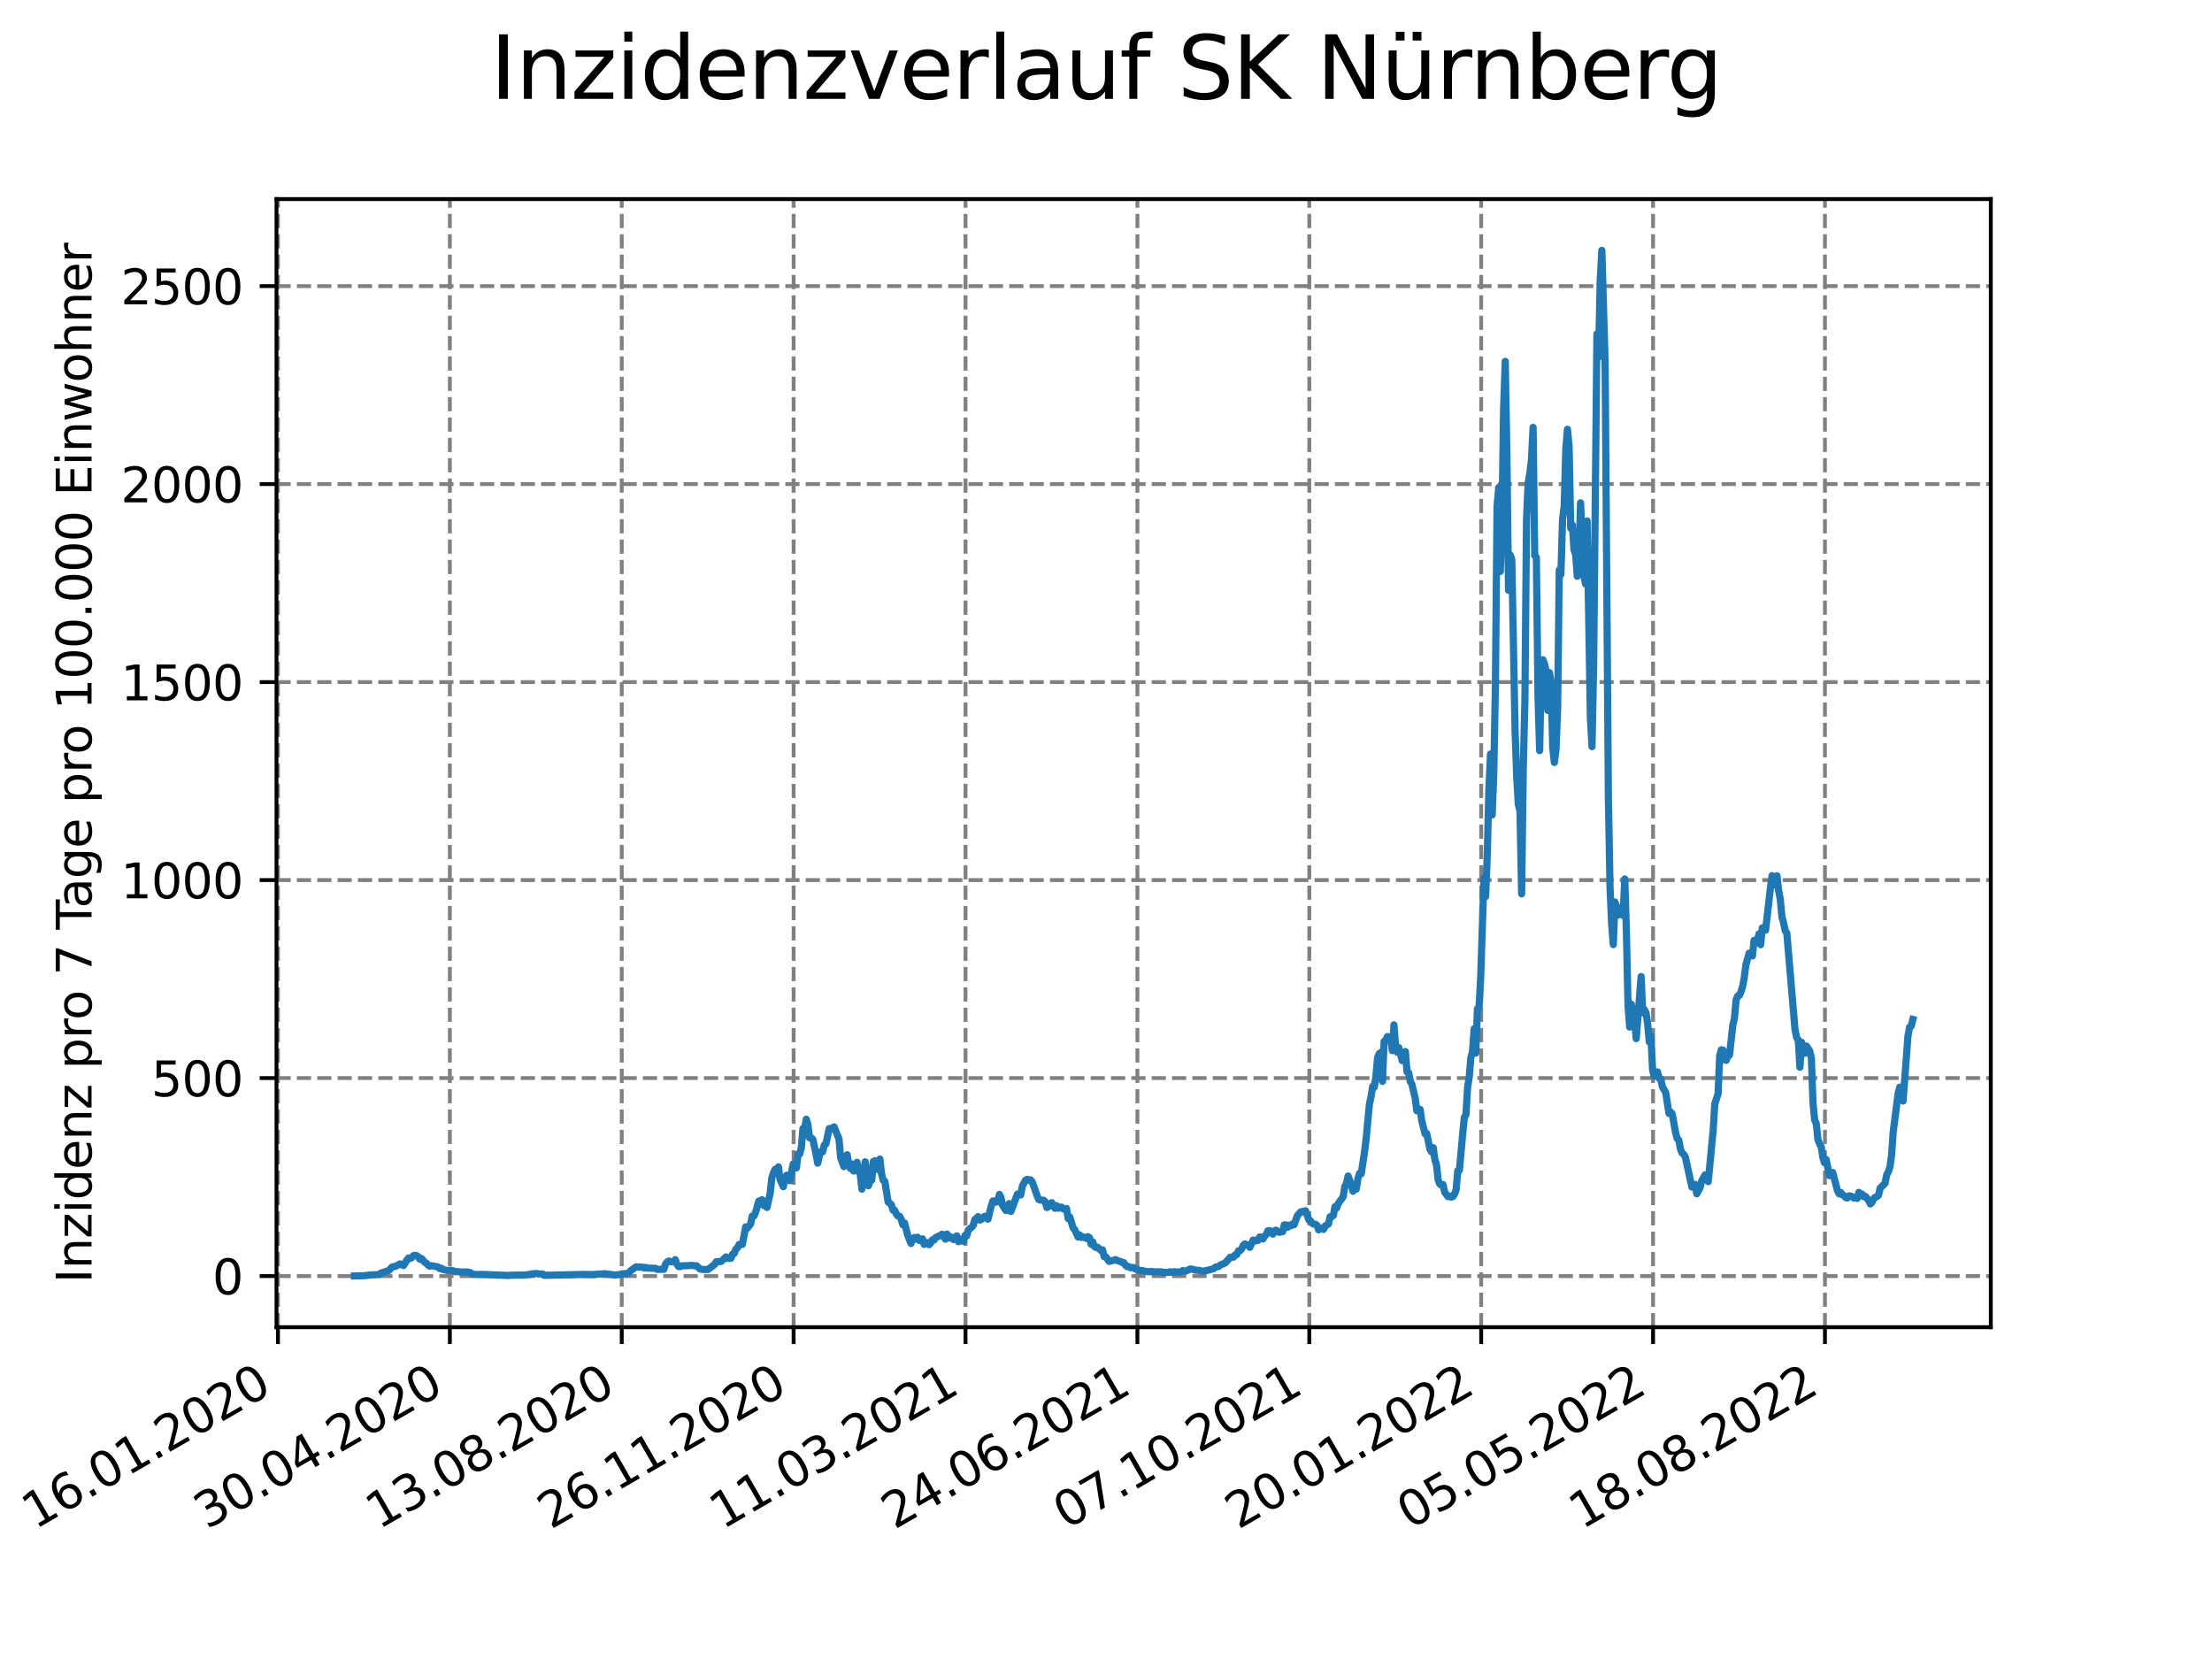 <?xml version="1.0" encoding="utf-8" standalone="no"?>
<!DOCTYPE svg PUBLIC "-//W3C//DTD SVG 1.1//EN"
  "http://www.w3.org/Graphics/SVG/1.1/DTD/svg11.dtd">
<svg xmlns:xlink="http://www.w3.org/1999/xlink" width="460.8pt" height="345.6pt" viewBox="0 0 460.8 345.6" xmlns="http://www.w3.org/2000/svg" version="1.1">
 <defs>
  <style type="text/css">*{stroke-linejoin: round; stroke-linecap: butt}</style>
 </defs>
 <g id="figure_1">
  <g id="patch_1">
   <path d="M 0 345.6 
L 460.8 345.6 
L 460.8 0 
L 0 0 
z
" style="fill: #ffffff"/>
  </g>
  <g id="axes_1">
   <g id="patch_2">
    <path d="M 57.6 276.48 
L 414.72 276.48 
L 414.72 41.472 
L 57.6 41.472 
z
" style="fill: #ffffff"/>
   </g>
   <g id="matplotlib.axis_1">
    <g id="xtick_1">
     <g id="line2d_1">
      <path d="M 57.904 276.48 
L 57.904 41.472 
" clip-path="url(#p76d7627c9f)" style="fill: none; stroke-dasharray: 2.96,1.28; stroke-dashoffset: 0; stroke: #808080; stroke-width: 0.8"/>
     </g>
     <g id="line2d_2">
      <defs>
       <path id="mb112c09044" d="M 0 0 
L 0 3.5 
" style="stroke: #000000; stroke-width: 0.8"/>
      </defs>
      <g>
       <use xlink:href="#mb112c09044" x="57.904" y="276.48" style="stroke: #000000; stroke-width: 0.8"/>
      </g>
     </g>
     <g id="text_1">
      <!-- 16.01.2020 -->
      <g transform="translate(7.279 318.689) rotate(-30) scale(0.1 -0.1)">
       <defs>
        <path id="DejaVuSans-31" d="M 794 531 
L 1825 531 
L 1825 4091 
L 703 3866 
L 703 4441 
L 1819 4666 
L 2450 4666 
L 2450 531 
L 3481 531 
L 3481 0 
L 794 0 
L 794 531 
z
" transform="scale(0.016)"/>
        <path id="DejaVuSans-36" d="M 2113 2584 
Q 1688 2584 1439 2293 
Q 1191 2003 1191 1497 
Q 1191 994 1439 701 
Q 1688 409 2113 409 
Q 2538 409 2786 701 
Q 3034 994 3034 1497 
Q 3034 2003 2786 2293 
Q 2538 2584 2113 2584 
z
M 3366 4563 
L 3366 3988 
Q 3128 4100 2886 4159 
Q 2644 4219 2406 4219 
Q 1781 4219 1451 3797 
Q 1122 3375 1075 2522 
Q 1259 2794 1537 2939 
Q 1816 3084 2150 3084 
Q 2853 3084 3261 2657 
Q 3669 2231 3669 1497 
Q 3669 778 3244 343 
Q 2819 -91 2113 -91 
Q 1303 -91 875 529 
Q 447 1150 447 2328 
Q 447 3434 972 4092 
Q 1497 4750 2381 4750 
Q 2619 4750 2861 4703 
Q 3103 4656 3366 4563 
z
" transform="scale(0.016)"/>
        <path id="DejaVuSans-2e" d="M 684 794 
L 1344 794 
L 1344 0 
L 684 0 
L 684 794 
z
" transform="scale(0.016)"/>
        <path id="DejaVuSans-30" d="M 2034 4250 
Q 1547 4250 1301 3770 
Q 1056 3291 1056 2328 
Q 1056 1369 1301 889 
Q 1547 409 2034 409 
Q 2525 409 2770 889 
Q 3016 1369 3016 2328 
Q 3016 3291 2770 3770 
Q 2525 4250 2034 4250 
z
M 2034 4750 
Q 2819 4750 3233 4129 
Q 3647 3509 3647 2328 
Q 3647 1150 3233 529 
Q 2819 -91 2034 -91 
Q 1250 -91 836 529 
Q 422 1150 422 2328 
Q 422 3509 836 4129 
Q 1250 4750 2034 4750 
z
" transform="scale(0.016)"/>
        <path id="DejaVuSans-32" d="M 1228 531 
L 3431 531 
L 3431 0 
L 469 0 
L 469 531 
Q 828 903 1448 1529 
Q 2069 2156 2228 2338 
Q 2531 2678 2651 2914 
Q 2772 3150 2772 3378 
Q 2772 3750 2511 3984 
Q 2250 4219 1831 4219 
Q 1534 4219 1204 4116 
Q 875 4013 500 3803 
L 500 4441 
Q 881 4594 1212 4672 
Q 1544 4750 1819 4750 
Q 2544 4750 2975 4387 
Q 3406 4025 3406 3419 
Q 3406 3131 3298 2873 
Q 3191 2616 2906 2266 
Q 2828 2175 2409 1742 
Q 1991 1309 1228 531 
z
" transform="scale(0.016)"/>
       </defs>
       <use xlink:href="#DejaVuSans-31"/>
       <use xlink:href="#DejaVuSans-36" x="63.623"/>
       <use xlink:href="#DejaVuSans-2e" x="127.246"/>
       <use xlink:href="#DejaVuSans-30" x="159.033"/>
       <use xlink:href="#DejaVuSans-31" x="222.656"/>
       <use xlink:href="#DejaVuSans-2e" x="286.279"/>
       <use xlink:href="#DejaVuSans-32" x="318.066"/>
       <use xlink:href="#DejaVuSans-30" x="381.689"/>
       <use xlink:href="#DejaVuSans-32" x="445.312"/>
       <use xlink:href="#DejaVuSans-30" x="508.936"/>
      </g>
     </g>
    </g>
    <g id="xtick_2">
     <g id="line2d_3">
      <path d="M 93.712 276.48 
L 93.712 41.472 
" clip-path="url(#p76d7627c9f)" style="fill: none; stroke-dasharray: 2.96,1.28; stroke-dashoffset: 0; stroke: #808080; stroke-width: 0.8"/>
     </g>
     <g id="line2d_4">
      <g>
       <use xlink:href="#mb112c09044" x="93.712" y="276.48" style="stroke: #000000; stroke-width: 0.8"/>
      </g>
     </g>
     <g id="text_2">
      <!-- 30.04.2020 -->
      <g transform="translate(43.086 318.689) rotate(-30) scale(0.1 -0.1)">
       <defs>
        <path id="DejaVuSans-33" d="M 2597 2516 
Q 3050 2419 3304 2112 
Q 3559 1806 3559 1356 
Q 3559 666 3084 287 
Q 2609 -91 1734 -91 
Q 1441 -91 1130 -33 
Q 819 25 488 141 
L 488 750 
Q 750 597 1062 519 
Q 1375 441 1716 441 
Q 2309 441 2620 675 
Q 2931 909 2931 1356 
Q 2931 1769 2642 2001 
Q 2353 2234 1838 2234 
L 1294 2234 
L 1294 2753 
L 1863 2753 
Q 2328 2753 2575 2939 
Q 2822 3125 2822 3475 
Q 2822 3834 2567 4026 
Q 2313 4219 1838 4219 
Q 1578 4219 1281 4162 
Q 984 4106 628 3988 
L 628 4550 
Q 988 4650 1302 4700 
Q 1616 4750 1894 4750 
Q 2613 4750 3031 4423 
Q 3450 4097 3450 3541 
Q 3450 3153 3228 2886 
Q 3006 2619 2597 2516 
z
" transform="scale(0.016)"/>
        <path id="DejaVuSans-34" d="M 2419 4116 
L 825 1625 
L 2419 1625 
L 2419 4116 
z
M 2253 4666 
L 3047 4666 
L 3047 1625 
L 3713 1625 
L 3713 1100 
L 3047 1100 
L 3047 0 
L 2419 0 
L 2419 1100 
L 313 1100 
L 313 1709 
L 2253 4666 
z
" transform="scale(0.016)"/>
       </defs>
       <use xlink:href="#DejaVuSans-33"/>
       <use xlink:href="#DejaVuSans-30" x="63.623"/>
       <use xlink:href="#DejaVuSans-2e" x="127.246"/>
       <use xlink:href="#DejaVuSans-30" x="159.033"/>
       <use xlink:href="#DejaVuSans-34" x="222.656"/>
       <use xlink:href="#DejaVuSans-2e" x="286.279"/>
       <use xlink:href="#DejaVuSans-32" x="318.066"/>
       <use xlink:href="#DejaVuSans-30" x="381.689"/>
       <use xlink:href="#DejaVuSans-32" x="445.312"/>
       <use xlink:href="#DejaVuSans-30" x="508.936"/>
      </g>
     </g>
    </g>
    <g id="xtick_3">
     <g id="line2d_5">
      <path d="M 129.519 276.48 
L 129.519 41.472 
" clip-path="url(#p76d7627c9f)" style="fill: none; stroke-dasharray: 2.96,1.28; stroke-dashoffset: 0; stroke: #808080; stroke-width: 0.8"/>
     </g>
     <g id="line2d_6">
      <g>
       <use xlink:href="#mb112c09044" x="129.519" y="276.48" style="stroke: #000000; stroke-width: 0.8"/>
      </g>
     </g>
     <g id="text_3">
      <!-- 13.08.2020 -->
      <g transform="translate(78.894 318.689) rotate(-30) scale(0.1 -0.1)">
       <defs>
        <path id="DejaVuSans-38" d="M 2034 2216 
Q 1584 2216 1326 1975 
Q 1069 1734 1069 1313 
Q 1069 891 1326 650 
Q 1584 409 2034 409 
Q 2484 409 2743 651 
Q 3003 894 3003 1313 
Q 3003 1734 2745 1975 
Q 2488 2216 2034 2216 
z
M 1403 2484 
Q 997 2584 770 2862 
Q 544 3141 544 3541 
Q 544 4100 942 4425 
Q 1341 4750 2034 4750 
Q 2731 4750 3128 4425 
Q 3525 4100 3525 3541 
Q 3525 3141 3298 2862 
Q 3072 2584 2669 2484 
Q 3125 2378 3379 2068 
Q 3634 1759 3634 1313 
Q 3634 634 3220 271 
Q 2806 -91 2034 -91 
Q 1263 -91 848 271 
Q 434 634 434 1313 
Q 434 1759 690 2068 
Q 947 2378 1403 2484 
z
M 1172 3481 
Q 1172 3119 1398 2916 
Q 1625 2713 2034 2713 
Q 2441 2713 2670 2916 
Q 2900 3119 2900 3481 
Q 2900 3844 2670 4047 
Q 2441 4250 2034 4250 
Q 1625 4250 1398 4047 
Q 1172 3844 1172 3481 
z
" transform="scale(0.016)"/>
       </defs>
       <use xlink:href="#DejaVuSans-31"/>
       <use xlink:href="#DejaVuSans-33" x="63.623"/>
       <use xlink:href="#DejaVuSans-2e" x="127.246"/>
       <use xlink:href="#DejaVuSans-30" x="159.033"/>
       <use xlink:href="#DejaVuSans-38" x="222.656"/>
       <use xlink:href="#DejaVuSans-2e" x="286.279"/>
       <use xlink:href="#DejaVuSans-32" x="318.066"/>
       <use xlink:href="#DejaVuSans-30" x="381.689"/>
       <use xlink:href="#DejaVuSans-32" x="445.312"/>
       <use xlink:href="#DejaVuSans-30" x="508.936"/>
      </g>
     </g>
    </g>
    <g id="xtick_4">
     <g id="line2d_7">
      <path d="M 165.327 276.48 
L 165.327 41.472 
" clip-path="url(#p76d7627c9f)" style="fill: none; stroke-dasharray: 2.96,1.28; stroke-dashoffset: 0; stroke: #808080; stroke-width: 0.8"/>
     </g>
     <g id="line2d_8">
      <g>
       <use xlink:href="#mb112c09044" x="165.327" y="276.48" style="stroke: #000000; stroke-width: 0.8"/>
      </g>
     </g>
     <g id="text_4">
      <!-- 26.11.2020 -->
      <g transform="translate(114.701 318.689) rotate(-30) scale(0.1 -0.1)">
       <use xlink:href="#DejaVuSans-32"/>
       <use xlink:href="#DejaVuSans-36" x="63.623"/>
       <use xlink:href="#DejaVuSans-2e" x="127.246"/>
       <use xlink:href="#DejaVuSans-31" x="159.033"/>
       <use xlink:href="#DejaVuSans-31" x="222.656"/>
       <use xlink:href="#DejaVuSans-2e" x="286.279"/>
       <use xlink:href="#DejaVuSans-32" x="318.066"/>
       <use xlink:href="#DejaVuSans-30" x="381.689"/>
       <use xlink:href="#DejaVuSans-32" x="445.312"/>
       <use xlink:href="#DejaVuSans-30" x="508.936"/>
      </g>
     </g>
    </g>
    <g id="xtick_5">
     <g id="line2d_9">
      <path d="M 201.134 276.48 
L 201.134 41.472 
" clip-path="url(#p76d7627c9f)" style="fill: none; stroke-dasharray: 2.96,1.28; stroke-dashoffset: 0; stroke: #808080; stroke-width: 0.8"/>
     </g>
     <g id="line2d_10">
      <g>
       <use xlink:href="#mb112c09044" x="201.134" y="276.48" style="stroke: #000000; stroke-width: 0.8"/>
      </g>
     </g>
     <g id="text_5">
      <!-- 11.03.2021 -->
      <g transform="translate(150.509 318.689) rotate(-30) scale(0.1 -0.1)">
       <use xlink:href="#DejaVuSans-31"/>
       <use xlink:href="#DejaVuSans-31" x="63.623"/>
       <use xlink:href="#DejaVuSans-2e" x="127.246"/>
       <use xlink:href="#DejaVuSans-30" x="159.033"/>
       <use xlink:href="#DejaVuSans-33" x="222.656"/>
       <use xlink:href="#DejaVuSans-2e" x="286.279"/>
       <use xlink:href="#DejaVuSans-32" x="318.066"/>
       <use xlink:href="#DejaVuSans-30" x="381.689"/>
       <use xlink:href="#DejaVuSans-32" x="445.312"/>
       <use xlink:href="#DejaVuSans-31" x="508.936"/>
      </g>
     </g>
    </g>
    <g id="xtick_6">
     <g id="line2d_11">
      <path d="M 236.942 276.48 
L 236.942 41.472 
" clip-path="url(#p76d7627c9f)" style="fill: none; stroke-dasharray: 2.96,1.28; stroke-dashoffset: 0; stroke: #808080; stroke-width: 0.8"/>
     </g>
     <g id="line2d_12">
      <g>
       <use xlink:href="#mb112c09044" x="236.942" y="276.48" style="stroke: #000000; stroke-width: 0.8"/>
      </g>
     </g>
     <g id="text_6">
      <!-- 24.06.2021 -->
      <g transform="translate(186.316 318.689) rotate(-30) scale(0.1 -0.1)">
       <use xlink:href="#DejaVuSans-32"/>
       <use xlink:href="#DejaVuSans-34" x="63.623"/>
       <use xlink:href="#DejaVuSans-2e" x="127.246"/>
       <use xlink:href="#DejaVuSans-30" x="159.033"/>
       <use xlink:href="#DejaVuSans-36" x="222.656"/>
       <use xlink:href="#DejaVuSans-2e" x="286.279"/>
       <use xlink:href="#DejaVuSans-32" x="318.066"/>
       <use xlink:href="#DejaVuSans-30" x="381.689"/>
       <use xlink:href="#DejaVuSans-32" x="445.312"/>
       <use xlink:href="#DejaVuSans-31" x="508.936"/>
      </g>
     </g>
    </g>
    <g id="xtick_7">
     <g id="line2d_13">
      <path d="M 272.749 276.48 
L 272.749 41.472 
" clip-path="url(#p76d7627c9f)" style="fill: none; stroke-dasharray: 2.96,1.28; stroke-dashoffset: 0; stroke: #808080; stroke-width: 0.8"/>
     </g>
     <g id="line2d_14">
      <g>
       <use xlink:href="#mb112c09044" x="272.749" y="276.48" style="stroke: #000000; stroke-width: 0.8"/>
      </g>
     </g>
     <g id="text_7">
      <!-- 07.10.2021 -->
      <g transform="translate(222.124 318.689) rotate(-30) scale(0.1 -0.1)">
       <defs>
        <path id="DejaVuSans-37" d="M 525 4666 
L 3525 4666 
L 3525 4397 
L 1831 0 
L 1172 0 
L 2766 4134 
L 525 4134 
L 525 4666 
z
" transform="scale(0.016)"/>
       </defs>
       <use xlink:href="#DejaVuSans-30"/>
       <use xlink:href="#DejaVuSans-37" x="63.623"/>
       <use xlink:href="#DejaVuSans-2e" x="127.246"/>
       <use xlink:href="#DejaVuSans-31" x="159.033"/>
       <use xlink:href="#DejaVuSans-30" x="222.656"/>
       <use xlink:href="#DejaVuSans-2e" x="286.279"/>
       <use xlink:href="#DejaVuSans-32" x="318.066"/>
       <use xlink:href="#DejaVuSans-30" x="381.689"/>
       <use xlink:href="#DejaVuSans-32" x="445.312"/>
       <use xlink:href="#DejaVuSans-31" x="508.936"/>
      </g>
     </g>
    </g>
    <g id="xtick_8">
     <g id="line2d_15">
      <path d="M 308.556 276.48 
L 308.556 41.472 
" clip-path="url(#p76d7627c9f)" style="fill: none; stroke-dasharray: 2.96,1.28; stroke-dashoffset: 0; stroke: #808080; stroke-width: 0.8"/>
     </g>
     <g id="line2d_16">
      <g>
       <use xlink:href="#mb112c09044" x="308.556" y="276.48" style="stroke: #000000; stroke-width: 0.8"/>
      </g>
     </g>
     <g id="text_8">
      <!-- 20.01.2022 -->
      <g transform="translate(257.931 318.689) rotate(-30) scale(0.1 -0.1)">
       <use xlink:href="#DejaVuSans-32"/>
       <use xlink:href="#DejaVuSans-30" x="63.623"/>
       <use xlink:href="#DejaVuSans-2e" x="127.246"/>
       <use xlink:href="#DejaVuSans-30" x="159.033"/>
       <use xlink:href="#DejaVuSans-31" x="222.656"/>
       <use xlink:href="#DejaVuSans-2e" x="286.279"/>
       <use xlink:href="#DejaVuSans-32" x="318.066"/>
       <use xlink:href="#DejaVuSans-30" x="381.689"/>
       <use xlink:href="#DejaVuSans-32" x="445.312"/>
       <use xlink:href="#DejaVuSans-32" x="508.936"/>
      </g>
     </g>
    </g>
    <g id="xtick_9">
     <g id="line2d_17">
      <path d="M 344.364 276.48 
L 344.364 41.472 
" clip-path="url(#p76d7627c9f)" style="fill: none; stroke-dasharray: 2.96,1.28; stroke-dashoffset: 0; stroke: #808080; stroke-width: 0.8"/>
     </g>
     <g id="line2d_18">
      <g>
       <use xlink:href="#mb112c09044" x="344.364" y="276.48" style="stroke: #000000; stroke-width: 0.8"/>
      </g>
     </g>
     <g id="text_9">
      <!-- 05.05.2022 -->
      <g transform="translate(293.739 318.689) rotate(-30) scale(0.1 -0.1)">
       <defs>
        <path id="DejaVuSans-35" d="M 691 4666 
L 3169 4666 
L 3169 4134 
L 1269 4134 
L 1269 2991 
Q 1406 3038 1543 3061 
Q 1681 3084 1819 3084 
Q 2600 3084 3056 2656 
Q 3513 2228 3513 1497 
Q 3513 744 3044 326 
Q 2575 -91 1722 -91 
Q 1428 -91 1123 -41 
Q 819 9 494 109 
L 494 744 
Q 775 591 1075 516 
Q 1375 441 1709 441 
Q 2250 441 2565 725 
Q 2881 1009 2881 1497 
Q 2881 1984 2565 2268 
Q 2250 2553 1709 2553 
Q 1456 2553 1204 2497 
Q 953 2441 691 2322 
L 691 4666 
z
" transform="scale(0.016)"/>
       </defs>
       <use xlink:href="#DejaVuSans-30"/>
       <use xlink:href="#DejaVuSans-35" x="63.623"/>
       <use xlink:href="#DejaVuSans-2e" x="127.246"/>
       <use xlink:href="#DejaVuSans-30" x="159.033"/>
       <use xlink:href="#DejaVuSans-35" x="222.656"/>
       <use xlink:href="#DejaVuSans-2e" x="286.279"/>
       <use xlink:href="#DejaVuSans-32" x="318.066"/>
       <use xlink:href="#DejaVuSans-30" x="381.689"/>
       <use xlink:href="#DejaVuSans-32" x="445.312"/>
       <use xlink:href="#DejaVuSans-32" x="508.936"/>
      </g>
     </g>
    </g>
    <g id="xtick_10">
     <g id="line2d_19">
      <path d="M 380.171 276.48 
L 380.171 41.472 
" clip-path="url(#p76d7627c9f)" style="fill: none; stroke-dasharray: 2.96,1.28; stroke-dashoffset: 0; stroke: #808080; stroke-width: 0.8"/>
     </g>
     <g id="line2d_20">
      <g>
       <use xlink:href="#mb112c09044" x="380.171" y="276.48" style="stroke: #000000; stroke-width: 0.8"/>
      </g>
     </g>
     <g id="text_10">
      <!-- 18.08.2022 -->
      <g transform="translate(329.546 318.689) rotate(-30) scale(0.1 -0.1)">
       <use xlink:href="#DejaVuSans-31"/>
       <use xlink:href="#DejaVuSans-38" x="63.623"/>
       <use xlink:href="#DejaVuSans-2e" x="127.246"/>
       <use xlink:href="#DejaVuSans-30" x="159.033"/>
       <use xlink:href="#DejaVuSans-38" x="222.656"/>
       <use xlink:href="#DejaVuSans-2e" x="286.279"/>
       <use xlink:href="#DejaVuSans-32" x="318.066"/>
       <use xlink:href="#DejaVuSans-30" x="381.689"/>
       <use xlink:href="#DejaVuSans-32" x="445.312"/>
       <use xlink:href="#DejaVuSans-32" x="508.936"/>
      </g>
     </g>
    </g>
   </g>
   <g id="matplotlib.axis_2">
    <g id="ytick_1">
     <g id="line2d_21">
      <path d="M 57.6 265.83 
L 414.72 265.83 
" clip-path="url(#p76d7627c9f)" style="fill: none; stroke-dasharray: 2.96,1.28; stroke-dashoffset: 0; stroke: #808080; stroke-width: 0.8"/>
     </g>
     <g id="line2d_22">
      <defs>
       <path id="m701dab9fd7" d="M 0 0 
L -3.5 0 
" style="stroke: #000000; stroke-width: 0.8"/>
      </defs>
      <g>
       <use xlink:href="#m701dab9fd7" x="57.6" y="265.83" style="stroke: #000000; stroke-width: 0.8"/>
      </g>
     </g>
     <g id="text_11">
      <!-- 0 -->
      <g transform="translate(44.237 269.629) scale(0.1 -0.1)">
       <use xlink:href="#DejaVuSans-30"/>
      </g>
     </g>
    </g>
    <g id="ytick_2">
     <g id="line2d_23">
      <path d="M 57.6 224.583 
L 414.72 224.583 
" clip-path="url(#p76d7627c9f)" style="fill: none; stroke-dasharray: 2.96,1.28; stroke-dashoffset: 0; stroke: #808080; stroke-width: 0.8"/>
     </g>
     <g id="line2d_24">
      <g>
       <use xlink:href="#m701dab9fd7" x="57.6" y="224.583" style="stroke: #000000; stroke-width: 0.8"/>
      </g>
     </g>
     <g id="text_12">
      <!-- 500 -->
      <g transform="translate(31.512 228.383) scale(0.1 -0.1)">
       <use xlink:href="#DejaVuSans-35"/>
       <use xlink:href="#DejaVuSans-30" x="63.623"/>
       <use xlink:href="#DejaVuSans-30" x="127.246"/>
      </g>
     </g>
    </g>
    <g id="ytick_3">
     <g id="line2d_25">
      <path d="M 57.6 183.337 
L 414.72 183.337 
" clip-path="url(#p76d7627c9f)" style="fill: none; stroke-dasharray: 2.96,1.28; stroke-dashoffset: 0; stroke: #808080; stroke-width: 0.8"/>
     </g>
     <g id="line2d_26">
      <g>
       <use xlink:href="#m701dab9fd7" x="57.6" y="183.337" style="stroke: #000000; stroke-width: 0.8"/>
      </g>
     </g>
     <g id="text_13">
      <!-- 1000 -->
      <g transform="translate(25.15 187.136) scale(0.1 -0.1)">
       <use xlink:href="#DejaVuSans-31"/>
       <use xlink:href="#DejaVuSans-30" x="63.623"/>
       <use xlink:href="#DejaVuSans-30" x="127.246"/>
       <use xlink:href="#DejaVuSans-30" x="190.869"/>
      </g>
     </g>
    </g>
    <g id="ytick_4">
     <g id="line2d_27">
      <path d="M 57.6 142.091 
L 414.72 142.091 
" clip-path="url(#p76d7627c9f)" style="fill: none; stroke-dasharray: 2.96,1.28; stroke-dashoffset: 0; stroke: #808080; stroke-width: 0.8"/>
     </g>
     <g id="line2d_28">
      <g>
       <use xlink:href="#m701dab9fd7" x="57.6" y="142.091" style="stroke: #000000; stroke-width: 0.8"/>
      </g>
     </g>
     <g id="text_14">
      <!-- 1500 -->
      <g transform="translate(25.15 145.89) scale(0.1 -0.1)">
       <use xlink:href="#DejaVuSans-31"/>
       <use xlink:href="#DejaVuSans-35" x="63.623"/>
       <use xlink:href="#DejaVuSans-30" x="127.246"/>
       <use xlink:href="#DejaVuSans-30" x="190.869"/>
      </g>
     </g>
    </g>
    <g id="ytick_5">
     <g id="line2d_29">
      <path d="M 57.6 100.844 
L 414.72 100.844 
" clip-path="url(#p76d7627c9f)" style="fill: none; stroke-dasharray: 2.96,1.28; stroke-dashoffset: 0; stroke: #808080; stroke-width: 0.8"/>
     </g>
     <g id="line2d_30">
      <g>
       <use xlink:href="#m701dab9fd7" x="57.6" y="100.844" style="stroke: #000000; stroke-width: 0.8"/>
      </g>
     </g>
     <g id="text_15">
      <!-- 2000 -->
      <g transform="translate(25.15 104.643) scale(0.1 -0.1)">
       <use xlink:href="#DejaVuSans-32"/>
       <use xlink:href="#DejaVuSans-30" x="63.623"/>
       <use xlink:href="#DejaVuSans-30" x="127.246"/>
       <use xlink:href="#DejaVuSans-30" x="190.869"/>
      </g>
     </g>
    </g>
    <g id="ytick_6">
     <g id="line2d_31">
      <path d="M 57.6 59.598 
L 414.72 59.598 
" clip-path="url(#p76d7627c9f)" style="fill: none; stroke-dasharray: 2.96,1.28; stroke-dashoffset: 0; stroke: #808080; stroke-width: 0.8"/>
     </g>
     <g id="line2d_32">
      <g>
       <use xlink:href="#m701dab9fd7" x="57.6" y="59.598" style="stroke: #000000; stroke-width: 0.8"/>
      </g>
     </g>
     <g id="text_16">
      <!-- 2500 -->
      <g transform="translate(25.15 63.397) scale(0.1 -0.1)">
       <use xlink:href="#DejaVuSans-32"/>
       <use xlink:href="#DejaVuSans-35" x="63.623"/>
       <use xlink:href="#DejaVuSans-30" x="127.246"/>
       <use xlink:href="#DejaVuSans-30" x="190.869"/>
      </g>
     </g>
    </g>
    <g id="text_17">
     <!-- Inzidenz pro 7 Tage pro 100.000 Einwohner -->
     <g transform="translate(19.07 267.301) rotate(-90) scale(0.1 -0.1)">
      <defs>
       <path id="DejaVuSans-49" d="M 628 4666 
L 1259 4666 
L 1259 0 
L 628 0 
L 628 4666 
z
" transform="scale(0.016)"/>
       <path id="DejaVuSans-6e" d="M 3513 2113 
L 3513 0 
L 2938 0 
L 2938 2094 
Q 2938 2591 2744 2837 
Q 2550 3084 2163 3084 
Q 1697 3084 1428 2787 
Q 1159 2491 1159 1978 
L 1159 0 
L 581 0 
L 581 3500 
L 1159 3500 
L 1159 2956 
Q 1366 3272 1645 3428 
Q 1925 3584 2291 3584 
Q 2894 3584 3203 3211 
Q 3513 2838 3513 2113 
z
" transform="scale(0.016)"/>
       <path id="DejaVuSans-7a" d="M 353 3500 
L 3084 3500 
L 3084 2975 
L 922 459 
L 3084 459 
L 3084 0 
L 275 0 
L 275 525 
L 2438 3041 
L 353 3041 
L 353 3500 
z
" transform="scale(0.016)"/>
       <path id="DejaVuSans-69" d="M 603 3500 
L 1178 3500 
L 1178 0 
L 603 0 
L 603 3500 
z
M 603 4863 
L 1178 4863 
L 1178 4134 
L 603 4134 
L 603 4863 
z
" transform="scale(0.016)"/>
       <path id="DejaVuSans-64" d="M 2906 2969 
L 2906 4863 
L 3481 4863 
L 3481 0 
L 2906 0 
L 2906 525 
Q 2725 213 2448 61 
Q 2172 -91 1784 -91 
Q 1150 -91 751 415 
Q 353 922 353 1747 
Q 353 2572 751 3078 
Q 1150 3584 1784 3584 
Q 2172 3584 2448 3432 
Q 2725 3281 2906 2969 
z
M 947 1747 
Q 947 1113 1208 752 
Q 1469 391 1925 391 
Q 2381 391 2643 752 
Q 2906 1113 2906 1747 
Q 2906 2381 2643 2742 
Q 2381 3103 1925 3103 
Q 1469 3103 1208 2742 
Q 947 2381 947 1747 
z
" transform="scale(0.016)"/>
       <path id="DejaVuSans-65" d="M 3597 1894 
L 3597 1613 
L 953 1613 
Q 991 1019 1311 708 
Q 1631 397 2203 397 
Q 2534 397 2845 478 
Q 3156 559 3463 722 
L 3463 178 
Q 3153 47 2828 -22 
Q 2503 -91 2169 -91 
Q 1331 -91 842 396 
Q 353 884 353 1716 
Q 353 2575 817 3079 
Q 1281 3584 2069 3584 
Q 2775 3584 3186 3129 
Q 3597 2675 3597 1894 
z
M 3022 2063 
Q 3016 2534 2758 2815 
Q 2500 3097 2075 3097 
Q 1594 3097 1305 2825 
Q 1016 2553 972 2059 
L 3022 2063 
z
" transform="scale(0.016)"/>
       <path id="DejaVuSans-20" transform="scale(0.016)"/>
       <path id="DejaVuSans-70" d="M 1159 525 
L 1159 -1331 
L 581 -1331 
L 581 3500 
L 1159 3500 
L 1159 2969 
Q 1341 3281 1617 3432 
Q 1894 3584 2278 3584 
Q 2916 3584 3314 3078 
Q 3713 2572 3713 1747 
Q 3713 922 3314 415 
Q 2916 -91 2278 -91 
Q 1894 -91 1617 61 
Q 1341 213 1159 525 
z
M 3116 1747 
Q 3116 2381 2855 2742 
Q 2594 3103 2138 3103 
Q 1681 3103 1420 2742 
Q 1159 2381 1159 1747 
Q 1159 1113 1420 752 
Q 1681 391 2138 391 
Q 2594 391 2855 752 
Q 3116 1113 3116 1747 
z
" transform="scale(0.016)"/>
       <path id="DejaVuSans-72" d="M 2631 2963 
Q 2534 3019 2420 3045 
Q 2306 3072 2169 3072 
Q 1681 3072 1420 2755 
Q 1159 2438 1159 1844 
L 1159 0 
L 581 0 
L 581 3500 
L 1159 3500 
L 1159 2956 
Q 1341 3275 1631 3429 
Q 1922 3584 2338 3584 
Q 2397 3584 2469 3576 
Q 2541 3569 2628 3553 
L 2631 2963 
z
" transform="scale(0.016)"/>
       <path id="DejaVuSans-6f" d="M 1959 3097 
Q 1497 3097 1228 2736 
Q 959 2375 959 1747 
Q 959 1119 1226 758 
Q 1494 397 1959 397 
Q 2419 397 2687 759 
Q 2956 1122 2956 1747 
Q 2956 2369 2687 2733 
Q 2419 3097 1959 3097 
z
M 1959 3584 
Q 2709 3584 3137 3096 
Q 3566 2609 3566 1747 
Q 3566 888 3137 398 
Q 2709 -91 1959 -91 
Q 1206 -91 779 398 
Q 353 888 353 1747 
Q 353 2609 779 3096 
Q 1206 3584 1959 3584 
z
" transform="scale(0.016)"/>
       <path id="DejaVuSans-54" d="M -19 4666 
L 3928 4666 
L 3928 4134 
L 2272 4134 
L 2272 0 
L 1638 0 
L 1638 4134 
L -19 4134 
L -19 4666 
z
" transform="scale(0.016)"/>
       <path id="DejaVuSans-61" d="M 2194 1759 
Q 1497 1759 1228 1600 
Q 959 1441 959 1056 
Q 959 750 1161 570 
Q 1363 391 1709 391 
Q 2188 391 2477 730 
Q 2766 1069 2766 1631 
L 2766 1759 
L 2194 1759 
z
M 3341 1997 
L 3341 0 
L 2766 0 
L 2766 531 
Q 2569 213 2275 61 
Q 1981 -91 1556 -91 
Q 1019 -91 701 211 
Q 384 513 384 1019 
Q 384 1609 779 1909 
Q 1175 2209 1959 2209 
L 2766 2209 
L 2766 2266 
Q 2766 2663 2505 2880 
Q 2244 3097 1772 3097 
Q 1472 3097 1187 3025 
Q 903 2953 641 2809 
L 641 3341 
Q 956 3463 1253 3523 
Q 1550 3584 1831 3584 
Q 2591 3584 2966 3190 
Q 3341 2797 3341 1997 
z
" transform="scale(0.016)"/>
       <path id="DejaVuSans-67" d="M 2906 1791 
Q 2906 2416 2648 2759 
Q 2391 3103 1925 3103 
Q 1463 3103 1205 2759 
Q 947 2416 947 1791 
Q 947 1169 1205 825 
Q 1463 481 1925 481 
Q 2391 481 2648 825 
Q 2906 1169 2906 1791 
z
M 3481 434 
Q 3481 -459 3084 -895 
Q 2688 -1331 1869 -1331 
Q 1566 -1331 1297 -1286 
Q 1028 -1241 775 -1147 
L 775 -588 
Q 1028 -725 1275 -790 
Q 1522 -856 1778 -856 
Q 2344 -856 2625 -561 
Q 2906 -266 2906 331 
L 2906 616 
Q 2728 306 2450 153 
Q 2172 0 1784 0 
Q 1141 0 747 490 
Q 353 981 353 1791 
Q 353 2603 747 3093 
Q 1141 3584 1784 3584 
Q 2172 3584 2450 3431 
Q 2728 3278 2906 2969 
L 2906 3500 
L 3481 3500 
L 3481 434 
z
" transform="scale(0.016)"/>
       <path id="DejaVuSans-45" d="M 628 4666 
L 3578 4666 
L 3578 4134 
L 1259 4134 
L 1259 2753 
L 3481 2753 
L 3481 2222 
L 1259 2222 
L 1259 531 
L 3634 531 
L 3634 0 
L 628 0 
L 628 4666 
z
" transform="scale(0.016)"/>
       <path id="DejaVuSans-77" d="M 269 3500 
L 844 3500 
L 1563 769 
L 2278 3500 
L 2956 3500 
L 3675 769 
L 4391 3500 
L 4966 3500 
L 4050 0 
L 3372 0 
L 2619 2869 
L 1863 0 
L 1184 0 
L 269 3500 
z
" transform="scale(0.016)"/>
       <path id="DejaVuSans-68" d="M 3513 2113 
L 3513 0 
L 2938 0 
L 2938 2094 
Q 2938 2591 2744 2837 
Q 2550 3084 2163 3084 
Q 1697 3084 1428 2787 
Q 1159 2491 1159 1978 
L 1159 0 
L 581 0 
L 581 4863 
L 1159 4863 
L 1159 2956 
Q 1366 3272 1645 3428 
Q 1925 3584 2291 3584 
Q 2894 3584 3203 3211 
Q 3513 2838 3513 2113 
z
" transform="scale(0.016)"/>
      </defs>
      <use xlink:href="#DejaVuSans-49"/>
      <use xlink:href="#DejaVuSans-6e" x="29.492"/>
      <use xlink:href="#DejaVuSans-7a" x="92.871"/>
      <use xlink:href="#DejaVuSans-69" x="145.361"/>
      <use xlink:href="#DejaVuSans-64" x="173.145"/>
      <use xlink:href="#DejaVuSans-65" x="236.621"/>
      <use xlink:href="#DejaVuSans-6e" x="298.145"/>
      <use xlink:href="#DejaVuSans-7a" x="361.523"/>
      <use xlink:href="#DejaVuSans-20" x="414.014"/>
      <use xlink:href="#DejaVuSans-70" x="445.801"/>
      <use xlink:href="#DejaVuSans-72" x="509.277"/>
      <use xlink:href="#DejaVuSans-6f" x="548.141"/>
      <use xlink:href="#DejaVuSans-20" x="609.322"/>
      <use xlink:href="#DejaVuSans-37" x="641.109"/>
      <use xlink:href="#DejaVuSans-20" x="704.732"/>
      <use xlink:href="#DejaVuSans-54" x="736.52"/>
      <use xlink:href="#DejaVuSans-61" x="781.104"/>
      <use xlink:href="#DejaVuSans-67" x="842.383"/>
      <use xlink:href="#DejaVuSans-65" x="905.859"/>
      <use xlink:href="#DejaVuSans-20" x="967.383"/>
      <use xlink:href="#DejaVuSans-70" x="999.17"/>
      <use xlink:href="#DejaVuSans-72" x="1062.646"/>
      <use xlink:href="#DejaVuSans-6f" x="1101.51"/>
      <use xlink:href="#DejaVuSans-20" x="1162.691"/>
      <use xlink:href="#DejaVuSans-31" x="1194.479"/>
      <use xlink:href="#DejaVuSans-30" x="1258.102"/>
      <use xlink:href="#DejaVuSans-30" x="1321.725"/>
      <use xlink:href="#DejaVuSans-2e" x="1385.348"/>
      <use xlink:href="#DejaVuSans-30" x="1417.135"/>
      <use xlink:href="#DejaVuSans-30" x="1480.758"/>
      <use xlink:href="#DejaVuSans-30" x="1544.381"/>
      <use xlink:href="#DejaVuSans-20" x="1608.004"/>
      <use xlink:href="#DejaVuSans-45" x="1639.791"/>
      <use xlink:href="#DejaVuSans-69" x="1702.975"/>
      <use xlink:href="#DejaVuSans-6e" x="1730.758"/>
      <use xlink:href="#DejaVuSans-77" x="1794.137"/>
      <use xlink:href="#DejaVuSans-6f" x="1875.924"/>
      <use xlink:href="#DejaVuSans-68" x="1937.105"/>
      <use xlink:href="#DejaVuSans-6e" x="2000.484"/>
      <use xlink:href="#DejaVuSans-65" x="2063.863"/>
      <use xlink:href="#DejaVuSans-72" x="2125.387"/>
     </g>
    </g>
   </g>
   <g id="line2d_33">
    <path d="M 73.833 265.798 
L 75.879 265.75 
L 77.243 265.591 
L 78.948 265.511 
L 79.289 265.241 
L 80.994 264.668 
L 81.676 263.936 
L 82.358 263.809 
L 83.381 263.299 
L 84.063 263.634 
L 84.745 262.52 
L 85.087 262.074 
L 85.428 262.154 
L 85.769 261.994 
L 86.11 261.581 
L 86.451 261.501 
L 86.792 261.565 
L 87.133 261.835 
L 87.474 262.329 
L 87.815 262.169 
L 88.497 262.981 
L 88.838 263.156 
L 89.179 263.554 
L 89.52 263.761 
L 89.861 263.665 
L 91.225 263.92 
L 91.566 264.254 
L 91.907 264.175 
L 92.248 264.461 
L 93.271 264.668 
L 93.953 264.604 
L 94.976 264.938 
L 95.317 264.891 
L 95.999 264.986 
L 97.363 264.97 
L 98.045 265.129 
L 98.386 265.432 
L 99.41 265.511 
L 100.433 265.48 
L 105.889 265.702 
L 106.571 265.639 
L 109.299 265.623 
L 109.981 265.527 
L 111.686 265.273 
L 112.027 265.368 
L 112.709 265.384 
L 113.05 265.4 
L 113.391 265.671 
L 117.825 265.575 
L 121.235 265.495 
L 121.917 265.495 
L 123.622 265.511 
L 126.009 265.336 
L 128.055 265.607 
L 129.079 265.511 
L 129.761 265.336 
L 130.784 265.304 
L 131.466 264.652 
L 132.489 263.904 
L 133.853 263.984 
L 134.194 264.143 
L 134.535 264.015 
L 134.876 264.159 
L 136.581 264.222 
L 136.922 264.445 
L 137.945 264.397 
L 138.286 264.429 
L 138.627 263.379 
L 138.968 262.901 
L 139.309 262.695 
L 139.65 262.838 
L 140.332 262.838 
L 140.673 262.408 
L 141.014 263.347 
L 141.355 263.84 
L 141.696 263.872 
L 142.037 263.697 
L 143.402 263.665 
L 144.084 263.602 
L 144.766 263.681 
L 145.107 263.681 
L 145.789 264.334 
L 146.471 264.461 
L 147.494 264.461 
L 148.858 263.411 
L 149.199 262.854 
L 150.222 262.79 
L 151.245 261.835 
L 151.586 262.138 
L 152.268 262.138 
L 152.609 261.262 
L 152.95 261.119 
L 153.291 260.228 
L 153.632 259.942 
L 153.973 259.241 
L 154.655 259.241 
L 155.337 255.581 
L 155.678 255.868 
L 156.36 254.992 
L 156.701 253.337 
L 157.043 253.337 
L 157.384 252.605 
L 158.066 250.218 
L 158.748 249.932 
L 159.089 251.125 
L 159.43 251.125 
L 159.771 251.539 
L 160.453 248.515 
L 160.794 245.333 
L 161.135 244.282 
L 161.476 243.598 
L 161.817 243.598 
L 162.158 243.073 
L 162.499 245.73 
L 163.181 247.21 
L 163.522 245.619 
L 163.863 244.823 
L 164.204 244.823 
L 164.545 245.953 
L 165.227 242.5 
L 165.909 243.296 
L 166.25 240.399 
L 166.591 240.399 
L 166.932 239.094 
L 167.273 235.068 
L 167.614 235.195 
L 167.955 233.158 
L 168.296 234.225 
L 168.637 237.026 
L 168.978 237.026 
L 169.319 237.312 
L 170.001 240.431 
L 170.342 242.309 
L 170.683 240.749 
L 171.024 239.938 
L 171.365 239.938 
L 171.707 238.553 
L 172.048 238.299 
L 172.73 235.1 
L 173.071 235.164 
L 173.753 234.75 
L 174.776 237.248 
L 175.117 241.147 
L 175.799 243.025 
L 176.14 241.131 
L 176.481 240.558 
L 176.822 242.675 
L 177.163 243.423 
L 177.504 242.484 
L 177.845 243.948 
L 178.186 242.85 
L 178.527 242.134 
L 178.868 243.9 
L 179.209 244.664 
L 179.55 247.72 
L 179.891 245.778 
L 180.232 242.023 
L 180.914 247.019 
L 181.255 245.874 
L 181.596 245.842 
L 181.937 241.959 
L 182.278 241.8 
L 182.619 243.63 
L 183.301 241.45 
L 183.642 244.505 
L 183.983 245.858 
L 184.324 246.096 
L 185.006 250.361 
L 185.688 250.95 
L 186.03 252.096 
L 186.371 252.112 
L 186.712 252.908 
L 187.053 253.305 
L 187.394 253.353 
L 187.735 254.006 
L 188.076 255.136 
L 188.417 254.738 
L 189.099 257.332 
L 189.781 259.05 
L 190.122 258.159 
L 190.463 257.793 
L 190.804 258.096 
L 191.145 257.729 
L 191.486 258.398 
L 191.827 258.446 
L 192.168 258.064 
L 192.509 259.225 
L 192.85 258.859 
L 193.191 258.875 
L 193.532 259.289 
L 193.873 258.923 
L 194.214 258.286 
L 194.555 258.334 
L 194.896 257.809 
L 195.919 257.348 
L 196.26 257.109 
L 196.942 258.143 
L 197.283 257.077 
L 197.965 257.92 
L 198.306 257.745 
L 198.647 258.223 
L 198.988 257.714 
L 199.329 257.459 
L 199.67 258.668 
L 200.011 258.191 
L 200.353 258.159 
L 200.694 258.605 
L 201.035 257.348 
L 201.376 257.491 
L 201.717 256.234 
L 202.399 255.677 
L 202.74 255.263 
L 203.081 254.069 
L 203.763 253.449 
L 204.104 254.165 
L 204.445 254.022 
L 205.127 253.385 
L 205.809 253.974 
L 206.491 251.221 
L 206.832 250.186 
L 207.173 250.489 
L 207.514 250.075 
L 207.855 250.377 
L 208.196 248.818 
L 208.537 249.55 
L 208.878 251.141 
L 209.56 252.176 
L 209.901 252.08 
L 210.242 250.727 
L 210.583 252.367 
L 211.947 248.754 
L 212.288 248.738 
L 212.629 248.929 
L 212.97 247.099 
L 213.652 245.842 
L 213.993 245.683 
L 214.334 245.874 
L 214.676 245.778 
L 215.017 246.16 
L 216.04 249.056 
L 216.381 249.884 
L 216.722 250.011 
L 217.404 250.027 
L 217.745 250.361 
L 218.086 251.555 
L 218.427 251.38 
L 218.768 250.727 
L 219.109 250.536 
L 219.791 251.714 
L 220.132 251.189 
L 220.473 251.698 
L 220.814 251.475 
L 221.155 251.475 
L 221.496 251.841 
L 221.837 251.889 
L 222.178 251.762 
L 222.519 253.847 
L 222.86 253.544 
L 223.542 255.772 
L 223.883 256.154 
L 224.565 257.682 
L 224.906 257.252 
L 225.247 257.793 
L 225.588 257.634 
L 226.27 257.968 
L 226.611 257.618 
L 226.952 257.809 
L 227.293 259.194 
L 227.634 258.7 
L 227.975 259.655 
L 228.316 259.862 
L 228.657 259.83 
L 229.34 260.499 
L 229.681 260.371 
L 230.022 261.788 
L 230.363 261.819 
L 231.045 262.774 
L 231.727 262.615 
L 232.409 262.392 
L 232.75 262.615 
L 233.432 262.806 
L 233.773 262.997 
L 234.114 263.029 
L 234.455 263.586 
L 234.796 263.856 
L 235.137 263.84 
L 235.478 264.095 
L 236.16 264.047 
L 236.501 264.35 
L 236.842 264.35 
L 237.524 264.763 
L 237.865 264.668 
L 238.547 264.843 
L 239.57 264.938 
L 239.911 264.843 
L 240.252 264.986 
L 240.934 264.938 
L 241.616 264.954 
L 241.957 264.938 
L 242.298 265.066 
L 242.98 265.066 
L 243.321 265.066 
L 243.663 264.938 
L 244.004 265.05 
L 244.686 264.907 
L 245.027 265.018 
L 246.05 264.938 
L 246.391 264.684 
L 246.732 264.795 
L 247.073 264.779 
L 247.755 264.429 
L 248.096 264.334 
L 249.119 264.604 
L 249.801 264.636 
L 250.483 264.843 
L 251.506 264.636 
L 252.529 264.366 
L 252.87 264.27 
L 253.211 263.952 
L 253.893 263.824 
L 254.234 263.522 
L 255.257 263.077 
L 256.28 261.915 
L 256.962 261.883 
L 257.303 261.406 
L 257.644 261.358 
L 257.986 260.578 
L 258.327 260.53 
L 258.668 260.164 
L 259.009 259.4 
L 259.35 259.13 
L 259.691 259.353 
L 260.032 259.369 
L 260.373 259.846 
L 261.055 258.334 
L 261.396 258.557 
L 261.737 258.334 
L 262.078 258.398 
L 262.419 257.682 
L 262.76 257.745 
L 263.101 258.096 
L 263.442 257.507 
L 263.783 257.188 
L 264.124 256.393 
L 264.465 256.361 
L 265.147 257.093 
L 265.488 256.409 
L 265.829 256.265 
L 266.17 256.6 
L 266.511 256.711 
L 266.852 256.584 
L 267.193 256.584 
L 267.534 255.167 
L 267.875 255.167 
L 268.216 255.677 
L 268.557 255.231 
L 268.898 255.358 
L 269.239 254.992 
L 269.58 255.136 
L 270.262 253.242 
L 270.944 252.478 
L 271.285 252.367 
L 271.626 252.478 
L 271.967 252.223 
L 272.65 254.117 
L 272.991 254.324 
L 273.332 254.801 
L 273.673 255.024 
L 274.014 255.024 
L 274.355 255.263 
L 274.696 256.202 
L 275.037 255.883 
L 275.378 255.883 
L 275.719 256.106 
L 276.06 255.374 
L 276.742 254.976 
L 277.083 253.465 
L 277.424 253.465 
L 277.765 253.194 
L 278.106 251.364 
L 278.447 251.666 
L 278.788 250.711 
L 279.811 249.295 
L 280.152 247.163 
L 280.493 246.59 
L 280.834 244.982 
L 281.516 246.892 
L 281.857 248.165 
L 282.198 247.417 
L 282.539 247.704 
L 282.88 245.539 
L 283.221 244.425 
L 283.562 244.537 
L 284.244 240.065 
L 284.585 237.296 
L 285.267 230.055 
L 285.608 228.512 
L 285.949 226.316 
L 286.29 226.475 
L 286.632 224.167 
L 286.973 220.348 
L 287.314 219.52 
L 287.655 219.234 
L 287.996 225.265 
L 288.337 216.926 
L 288.678 216.751 
L 289.019 215.924 
L 289.36 216.274 
L 289.701 216.051 
L 290.042 218.868 
L 290.383 213.489 
L 290.724 218.104 
L 291.065 219.186 
L 291.406 218.247 
L 292.088 220.937 
L 292.429 220.873 
L 292.77 219.059 
L 293.111 223.308 
L 293.452 223.467 
L 293.793 225.297 
L 294.134 225.886 
L 294.816 228.798 
L 295.157 231.408 
L 295.498 231.01 
L 295.839 231.106 
L 296.18 233.477 
L 296.862 236.198 
L 297.203 236.103 
L 297.885 239.413 
L 298.226 239.954 
L 298.567 239.078 
L 298.908 241.561 
L 299.249 242.643 
L 299.59 245.81 
L 299.931 246.638 
L 300.272 246.892 
L 300.613 246.765 
L 300.954 248.356 
L 301.637 249.279 
L 301.978 249.152 
L 302.319 249.391 
L 302.66 249.263 
L 303.001 248.754 
L 303.342 247.847 
L 303.683 243.884 
L 304.024 243.773 
L 304.706 236.198 
L 305.047 232.761 
L 305.388 232.22 
L 305.729 226.491 
L 306.07 224.39 
L 306.411 220.268 
L 306.752 219.138 
L 307.093 214.316 
L 307.434 219.393 
L 307.775 210.163 
L 308.116 209.765 
L 308.457 203.606 
L 309.139 182.95 
L 309.48 186.77 
L 309.821 178.224 
L 310.162 164.426 
L 310.503 157.074 
L 310.844 169.774 
L 311.185 161.005 
L 311.526 142.513 
L 311.867 105.45 
L 312.208 101.551 
L 312.549 119.04 
L 312.89 108.33 
L 313.231 85.112 
L 313.572 75.277 
L 313.913 94.596 
L 314.254 122.971 
L 314.595 115.587 
L 314.936 116.526 
L 315.619 152.189 
L 315.96 161.976 
L 316.301 167.609 
L 316.642 168.946 
L 316.983 186.213 
L 317.324 160.034 
L 317.665 146.03 
L 318.006 108.06 
L 318.347 100.516 
L 318.688 98.607 
L 319.029 95.806 
L 319.37 89.027 
L 319.711 115.73 
L 320.052 116.112 
L 320.393 144.932 
L 320.734 156.374 
L 321.075 139.935 
L 321.416 137.437 
L 321.757 138.312 
L 322.098 139.903 
L 322.439 148.003 
L 322.78 140.126 
L 323.121 142.227 
L 323.462 155.769 
L 323.803 158.841 
L 324.144 156.104 
L 324.485 147.526 
L 324.826 118.738 
L 325.167 119.661 
L 325.508 108.155 
L 325.849 105.497 
L 326.19 93.451 
L 326.531 89.424 
L 326.872 92.973 
L 327.213 110.065 
L 327.554 109.349 
L 327.895 114.552 
L 328.236 115.507 
L 328.577 120.059 
L 328.918 117.003 
L 329.259 104.75 
L 329.942 119.836 
L 330.283 121.634 
L 330.624 108.521 
L 331.306 149.547 
L 331.647 155.547 
L 331.988 138.36 
L 332.67 69.564 
L 333.011 74.434 
L 333.352 58.456 
L 333.693 52.154 
L 334.375 75.404 
L 335.057 166.273 
L 335.398 184.812 
L 335.739 192.594 
L 336.08 196.779 
L 336.421 187.899 
L 336.762 188.95 
L 337.103 190.621 
L 337.785 189.061 
L 338.126 190.7 
L 338.467 183.109 
L 338.808 193.947 
L 339.149 209.495 
L 339.49 213.95 
L 339.831 209.192 
L 340.172 213.378 
L 340.513 212.566 
L 340.854 216.369 
L 341.877 203.431 
L 342.218 210.99 
L 342.559 210.338 
L 342.9 211.006 
L 343.241 213.314 
L 343.582 217.07 
L 343.923 215.828 
L 344.265 222.91 
L 344.606 224.199 
L 344.947 223.881 
L 345.288 223.292 
L 345.629 224.629 
L 345.97 224.772 
L 346.311 226.411 
L 346.993 227.573 
L 347.675 231.933 
L 348.016 231.663 
L 348.357 232.045 
L 349.039 235.864 
L 349.38 237.185 
L 349.721 237.487 
L 350.062 239.365 
L 350.403 240.192 
L 350.744 240.463 
L 351.085 241.036 
L 352.449 247.29 
L 352.79 247.099 
L 353.131 246.733 
L 353.472 248.69 
L 354.154 247.417 
L 354.495 246.017 
L 355.177 244.76 
L 355.518 245.253 
L 355.859 246.16 
L 356.882 235.466 
L 357.223 229.96 
L 357.905 227.875 
L 358.246 219.95 
L 358.588 218.693 
L 358.929 218.756 
L 359.27 220.762 
L 359.611 220.889 
L 359.952 219.886 
L 360.293 219.775 
L 360.975 213.584 
L 361.316 212.12 
L 361.657 208.317 
L 361.998 207.474 
L 362.339 207.378 
L 362.68 206.598 
L 363.021 205.468 
L 363.362 203.67 
L 363.703 200.965 
L 364.385 198.562 
L 365.067 199.135 
L 365.408 195.888 
L 365.749 196.095 
L 366.09 195.968 
L 366.431 194.536 
L 366.772 196.811 
L 367.113 193.294 
L 367.454 193.358 
L 367.795 193.788 
L 368.818 184.955 
L 369.159 182.409 
L 369.5 184.335 
L 369.841 183.603 
L 370.182 182.441 
L 370.523 185.544 
L 370.864 187.279 
L 371.205 190.987 
L 371.546 192.196 
L 371.887 193.851 
L 372.228 194.392 
L 373.934 214.476 
L 374.275 216.147 
L 374.616 216.64 
L 374.957 222.337 
L 375.298 217.117 
L 375.98 219.409 
L 376.321 217.913 
L 377.003 218.947 
L 377.344 220.491 
L 377.685 229.753 
L 378.026 233.318 
L 378.367 234.081 
L 378.708 237.392 
L 379.049 238.315 
L 379.39 238.872 
L 379.731 241.115 
L 380.072 242.229 
L 380.413 241.529 
L 381.095 244.903 
L 381.436 244.378 
L 381.777 244.235 
L 382.459 246.797 
L 382.8 248.102 
L 383.141 248.69 
L 383.482 248.436 
L 383.823 248.945 
L 384.164 249.088 
L 384.505 249.486 
L 384.846 249.55 
L 385.187 249.12 
L 385.528 249.152 
L 385.869 249.311 
L 386.21 249.598 
L 386.551 249.407 
L 386.892 249.645 
L 387.233 248.388 
L 387.575 248.754 
L 387.916 248.754 
L 388.257 249.311 
L 388.598 249.216 
L 389.28 250.059 
L 389.621 250.807 
L 389.962 250.489 
L 390.303 249.725 
L 390.644 249.407 
L 390.985 249.295 
L 391.326 248.993 
L 391.667 247.513 
L 392.69 246.494 
L 393.031 244.744 
L 393.372 244.123 
L 393.713 243.089 
L 394.054 240.622 
L 394.395 235.737 
L 395.418 227.764 
L 395.759 226.475 
L 396.1 226.793 
L 396.441 229.371 
L 397.464 215.844 
L 397.805 213.95 
L 398.146 213.744 
L 398.487 212.359 
L 398.487 212.359 
" clip-path="url(#p76d7627c9f)" style="fill: none; stroke: #1f77b4; stroke-width: 1.5; stroke-linecap: square"/>
   </g>
   <g id="patch_3">
    <path d="M 57.6 276.48 
L 57.6 41.472 
" style="fill: none; stroke: #000000; stroke-width: 0.8; stroke-linejoin: miter; stroke-linecap: square"/>
   </g>
   <g id="patch_4">
    <path d="M 414.72 276.48 
L 414.72 41.472 
" style="fill: none; stroke: #000000; stroke-width: 0.8; stroke-linejoin: miter; stroke-linecap: square"/>
   </g>
   <g id="patch_5">
    <path d="M 57.6 276.48 
L 414.72 276.48 
" style="fill: none; stroke: #000000; stroke-width: 0.8; stroke-linejoin: miter; stroke-linecap: square"/>
   </g>
   <g id="patch_6">
    <path d="M 57.6 41.472 
L 414.72 41.472 
" style="fill: none; stroke: #000000; stroke-width: 0.8; stroke-linejoin: miter; stroke-linecap: square"/>
   </g>
  </g>
  <g id="text_18">
   <!-- Inzidenzverlauf SK Nürnberg -->
   <g transform="translate(102.16 20.589) scale(0.18 -0.18)">
    <defs>
     <path id="DejaVuSans-76" d="M 191 3500 
L 800 3500 
L 1894 563 
L 2988 3500 
L 3597 3500 
L 2284 0 
L 1503 0 
L 191 3500 
z
" transform="scale(0.016)"/>
     <path id="DejaVuSans-6c" d="M 603 4863 
L 1178 4863 
L 1178 0 
L 603 0 
L 603 4863 
z
" transform="scale(0.016)"/>
     <path id="DejaVuSans-75" d="M 544 1381 
L 544 3500 
L 1119 3500 
L 1119 1403 
Q 1119 906 1312 657 
Q 1506 409 1894 409 
Q 2359 409 2629 706 
Q 2900 1003 2900 1516 
L 2900 3500 
L 3475 3500 
L 3475 0 
L 2900 0 
L 2900 538 
Q 2691 219 2414 64 
Q 2138 -91 1772 -91 
Q 1169 -91 856 284 
Q 544 659 544 1381 
z
M 1991 3584 
L 1991 3584 
z
" transform="scale(0.016)"/>
     <path id="DejaVuSans-66" d="M 2375 4863 
L 2375 4384 
L 1825 4384 
Q 1516 4384 1395 4259 
Q 1275 4134 1275 3809 
L 1275 3500 
L 2222 3500 
L 2222 3053 
L 1275 3053 
L 1275 0 
L 697 0 
L 697 3053 
L 147 3053 
L 147 3500 
L 697 3500 
L 697 3744 
Q 697 4328 969 4595 
Q 1241 4863 1831 4863 
L 2375 4863 
z
" transform="scale(0.016)"/>
     <path id="DejaVuSans-53" d="M 3425 4513 
L 3425 3897 
Q 3066 4069 2747 4153 
Q 2428 4238 2131 4238 
Q 1616 4238 1336 4038 
Q 1056 3838 1056 3469 
Q 1056 3159 1242 3001 
Q 1428 2844 1947 2747 
L 2328 2669 
Q 3034 2534 3370 2195 
Q 3706 1856 3706 1288 
Q 3706 609 3251 259 
Q 2797 -91 1919 -91 
Q 1588 -91 1214 -16 
Q 841 59 441 206 
L 441 856 
Q 825 641 1194 531 
Q 1563 422 1919 422 
Q 2459 422 2753 634 
Q 3047 847 3047 1241 
Q 3047 1584 2836 1778 
Q 2625 1972 2144 2069 
L 1759 2144 
Q 1053 2284 737 2584 
Q 422 2884 422 3419 
Q 422 4038 858 4394 
Q 1294 4750 2059 4750 
Q 2388 4750 2728 4690 
Q 3069 4631 3425 4513 
z
" transform="scale(0.016)"/>
     <path id="DejaVuSans-4b" d="M 628 4666 
L 1259 4666 
L 1259 2694 
L 3353 4666 
L 4166 4666 
L 1850 2491 
L 4331 0 
L 3500 0 
L 1259 2247 
L 1259 0 
L 628 0 
L 628 4666 
z
" transform="scale(0.016)"/>
     <path id="DejaVuSans-4e" d="M 628 4666 
L 1478 4666 
L 3547 763 
L 3547 4666 
L 4159 4666 
L 4159 0 
L 3309 0 
L 1241 3903 
L 1241 0 
L 628 0 
L 628 4666 
z
" transform="scale(0.016)"/>
     <path id="DejaVuSans-fc" d="M 544 1381 
L 544 3500 
L 1119 3500 
L 1119 1403 
Q 1119 906 1312 657 
Q 1506 409 1894 409 
Q 2359 409 2629 706 
Q 2900 1003 2900 1516 
L 2900 3500 
L 3475 3500 
L 3475 0 
L 2900 0 
L 2900 538 
Q 2691 219 2414 64 
Q 2138 -91 1772 -91 
Q 1169 -91 856 284 
Q 544 659 544 1381 
z
M 1991 3584 
L 1991 3584 
z
M 2278 4850 
L 2912 4850 
L 2912 4219 
L 2278 4219 
L 2278 4850 
z
M 1056 4850 
L 1690 4850 
L 1690 4219 
L 1056 4219 
L 1056 4850 
z
" transform="scale(0.016)"/>
     <path id="DejaVuSans-62" d="M 3116 1747 
Q 3116 2381 2855 2742 
Q 2594 3103 2138 3103 
Q 1681 3103 1420 2742 
Q 1159 2381 1159 1747 
Q 1159 1113 1420 752 
Q 1681 391 2138 391 
Q 2594 391 2855 752 
Q 3116 1113 3116 1747 
z
M 1159 2969 
Q 1341 3281 1617 3432 
Q 1894 3584 2278 3584 
Q 2916 3584 3314 3078 
Q 3713 2572 3713 1747 
Q 3713 922 3314 415 
Q 2916 -91 2278 -91 
Q 1894 -91 1617 61 
Q 1341 213 1159 525 
L 1159 0 
L 581 0 
L 581 4863 
L 1159 4863 
L 1159 2969 
z
" transform="scale(0.016)"/>
    </defs>
    <use xlink:href="#DejaVuSans-49"/>
    <use xlink:href="#DejaVuSans-6e" x="29.492"/>
    <use xlink:href="#DejaVuSans-7a" x="92.871"/>
    <use xlink:href="#DejaVuSans-69" x="145.361"/>
    <use xlink:href="#DejaVuSans-64" x="173.145"/>
    <use xlink:href="#DejaVuSans-65" x="236.621"/>
    <use xlink:href="#DejaVuSans-6e" x="298.145"/>
    <use xlink:href="#DejaVuSans-7a" x="361.523"/>
    <use xlink:href="#DejaVuSans-76" x="414.014"/>
    <use xlink:href="#DejaVuSans-65" x="473.193"/>
    <use xlink:href="#DejaVuSans-72" x="534.717"/>
    <use xlink:href="#DejaVuSans-6c" x="575.83"/>
    <use xlink:href="#DejaVuSans-61" x="603.613"/>
    <use xlink:href="#DejaVuSans-75" x="664.893"/>
    <use xlink:href="#DejaVuSans-66" x="728.271"/>
    <use xlink:href="#DejaVuSans-20" x="763.477"/>
    <use xlink:href="#DejaVuSans-53" x="795.264"/>
    <use xlink:href="#DejaVuSans-4b" x="858.74"/>
    <use xlink:href="#DejaVuSans-20" x="924.316"/>
    <use xlink:href="#DejaVuSans-4e" x="956.104"/>
    <use xlink:href="#DejaVuSans-fc" x="1030.908"/>
    <use xlink:href="#DejaVuSans-72" x="1094.287"/>
    <use xlink:href="#DejaVuSans-6e" x="1133.65"/>
    <use xlink:href="#DejaVuSans-62" x="1197.029"/>
    <use xlink:href="#DejaVuSans-65" x="1260.506"/>
    <use xlink:href="#DejaVuSans-72" x="1322.029"/>
    <use xlink:href="#DejaVuSans-67" x="1361.393"/>
   </g>
  </g>
 </g>
 <defs>
  <clipPath id="p76d7627c9f">
   <rect x="57.6" y="41.472" width="357.12" height="235.008"/>
  </clipPath>
 </defs>
</svg>
